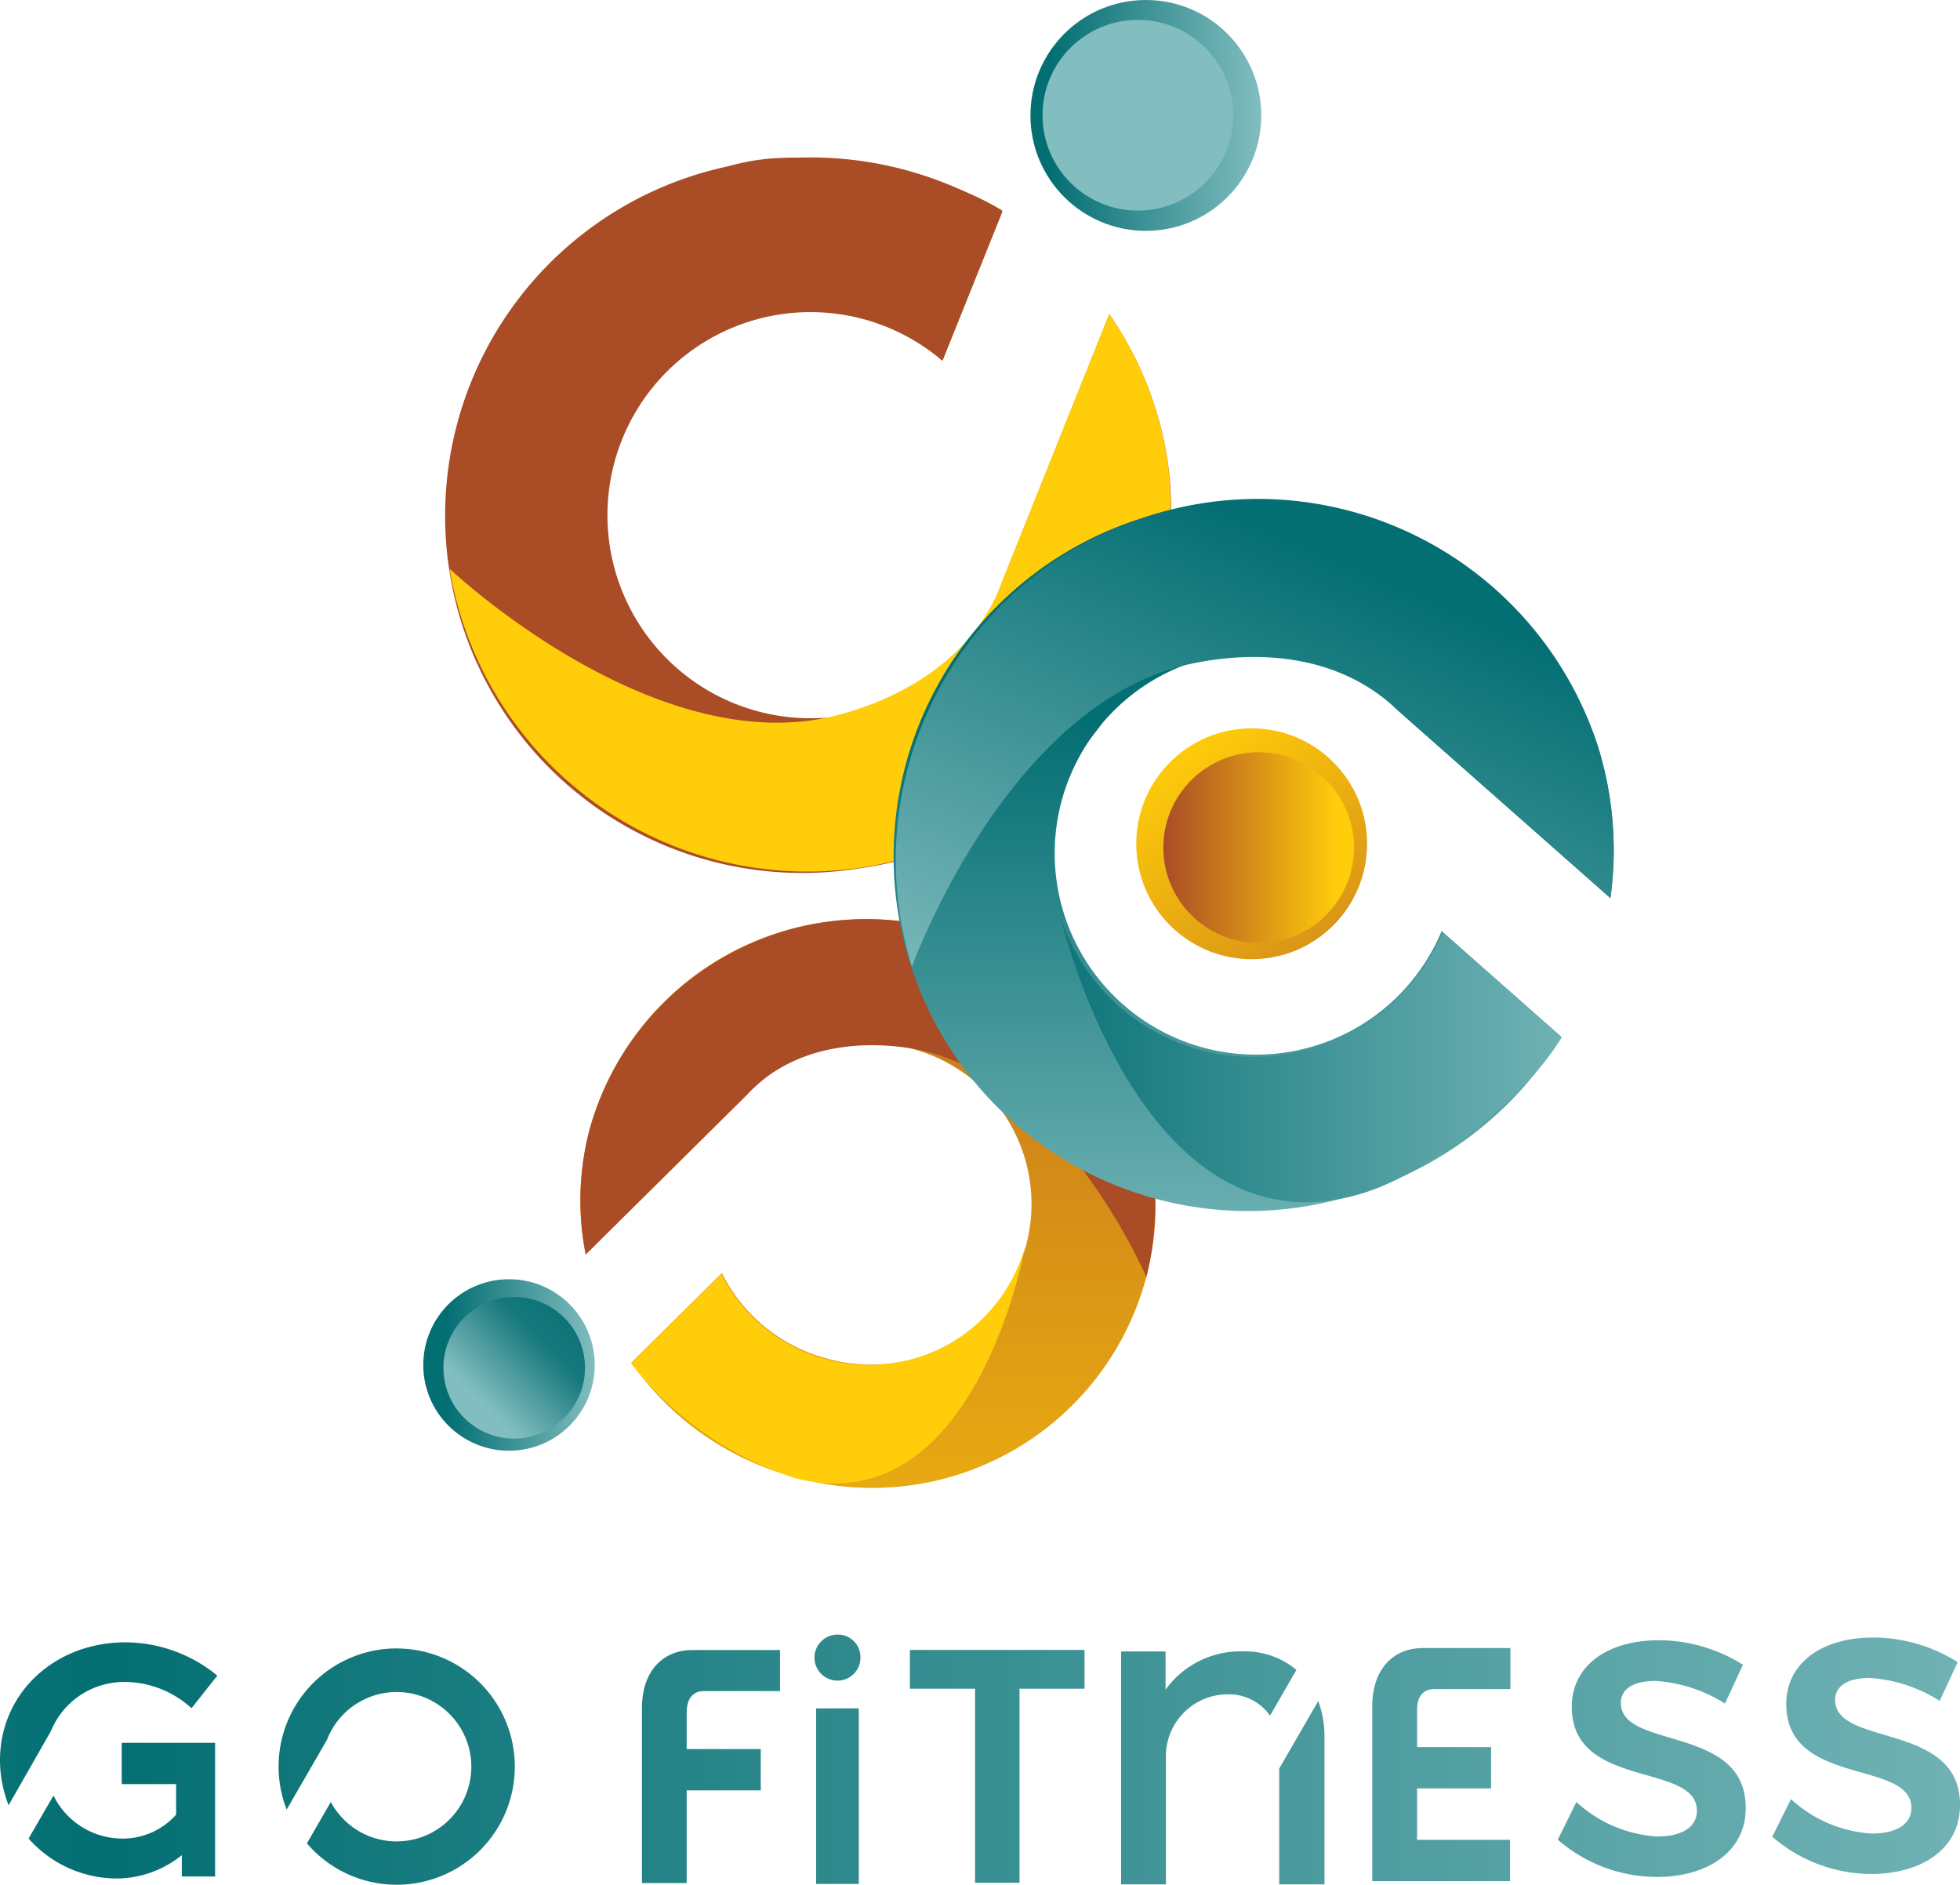 <svg xmlns="http://www.w3.org/2000/svg" xmlns:xlink="http://www.w3.org/1999/xlink" width="129" height="124.026" viewBox="0 0 129 124.026">
  <defs>
    <linearGradient id="linear-gradient" y1="0.5" x2="1" y2="0.5" gradientUnits="objectBoundingBox">
      <stop offset="0.14" stop-color="#046f73"/>
      <stop offset="1" stop-color="#82bdbf"/>
    </linearGradient>
    <linearGradient id="linear-gradient-2" x1="1.072" y1="-0.072" x2="0.268" y2="0.732" gradientUnits="objectBoundingBox">
      <stop offset="0.08" stop-color="#046f73"/>
      <stop offset="0.47" stop-color="#15787c"/>
      <stop offset="1" stop-color="#82bdbf"/>
    </linearGradient>
    <linearGradient id="linear-gradient-3" y1="0.5" x2="1" y2="0.5" gradientUnits="objectBoundingBox">
      <stop offset="0.09" stop-color="#046f73"/>
      <stop offset="1" stop-color="#82bdbf"/>
    </linearGradient>
    <linearGradient id="linear-gradient-4" x1="-61.826" y1="164.629" x2="-60.826" y2="164.629" gradientUnits="objectBoundingBox">
      <stop offset="0.16" stop-color="#046f73"/>
      <stop offset="1" stop-color="#82bdbf"/>
    </linearGradient>
    <linearGradient id="linear-gradient-5" x1="1.569" y1="2.031" x2="0.056" y2="-0.136" gradientUnits="objectBoundingBox">
      <stop offset="0" stop-color="#aa4c26"/>
      <stop offset="0.91" stop-color="#ffcd0a"/>
    </linearGradient>
    <linearGradient id="linear-gradient-6" x1="0" y1="0.5" x2="1" y2="0.5" xlink:href="#linear-gradient-5"/>
    <linearGradient id="linear-gradient-7" x1="-18.347" y1="0.5" x2="31.602" y2="0.5" gradientUnits="objectBoundingBox">
      <stop offset="0" stop-color="#097376"/>
      <stop offset="0.06" stop-color="#046f73"/>
      <stop offset="1" stop-color="#82bdbf"/>
    </linearGradient>
    <linearGradient id="linear-gradient-8" x1="-5.381" y1="0.5" x2="7.781" y2="0.5" xlink:href="#linear-gradient-7"/>
    <linearGradient id="linear-gradient-9" x1="-8.448" y1="0.5" x2="3.783" y2="0.5" xlink:href="#linear-gradient-7"/>
    <linearGradient id="linear-gradient-10" x1="-9.6" y1="0.5" x2="2.644" y2="0.5" xlink:href="#linear-gradient-7"/>
    <linearGradient id="linear-gradient-11" x1="-6.565" y1="0.5" x2="6.546" y2="0.5" xlink:href="#linear-gradient-7"/>
    <linearGradient id="linear-gradient-12" x1="-28.919" y1="0.5" x2="21.86" y2="0.5" xlink:href="#linear-gradient-7"/>
    <linearGradient id="linear-gradient-13" x1="-4.865" y1="0.499" x2="11.783" y2="0.499" xlink:href="#linear-gradient-7"/>
    <linearGradient id="linear-gradient-14" x1="-10.149" y1="0.499" x2="6.488" y2="0.499" xlink:href="#linear-gradient-7"/>
    <linearGradient id="linear-gradient-15" x1="-1.305" y1="0.5" x2="8.423" y2="0.5" xlink:href="#linear-gradient-7"/>
    <linearGradient id="linear-gradient-16" x1="-0.137" y1="0.499" x2="10.438" y2="0.499" xlink:href="#linear-gradient-7"/>
    <linearGradient id="linear-gradient-17" x1="-0.313" y1="0.5" x2="12.011" y2="0.5" xlink:href="#linear-gradient-7"/>
    <linearGradient id="linear-gradient-18" x1="-14.799" y1="42.067" x2="-14.799" y2="44.662" xlink:href="#linear-gradient-5"/>
    <linearGradient id="linear-gradient-19" x1="-15.397" y1="54.792" x2="-14.147" y2="54.792" xlink:href="#linear-gradient-5"/>
    <linearGradient id="linear-gradient-20" x1="-26.324" y1="80.271" x2="-27.325" y2="80.563" xlink:href="#linear-gradient-5"/>
    <linearGradient id="linear-gradient-21" x1="2.114" y1="-0.712" x2="2.114" y2="1.881" xlink:href="#linear-gradient-5"/>
    <linearGradient id="linear-gradient-22" x1="1.605" y1="0.338" x2="2.85" y2="0.338" xlink:href="#linear-gradient-5"/>
    <linearGradient id="linear-gradient-23" x1="3.071" y1="0.106" x2="2.242" y2="0.483" xlink:href="#linear-gradient-5"/>
    <linearGradient id="linear-gradient-24" x1="0.5" y1="0.042" x2="0.5" y2="1.169" gradientUnits="objectBoundingBox">
      <stop offset="0.24" stop-color="#046f73"/>
      <stop offset="1" stop-color="#82bdbf"/>
    </linearGradient>
    <linearGradient id="linear-gradient-25" x1="0.963" y1="-0.062" x2="0.144" y2="1.198" gradientUnits="objectBoundingBox">
      <stop offset="0.23" stop-color="#046f73"/>
      <stop offset="1" stop-color="#82bdbf"/>
    </linearGradient>
    <linearGradient id="linear-gradient-26" x1="-0.378" y1="0.5" x2="1.185" y2="0.5" gradientUnits="objectBoundingBox">
      <stop offset="0.17" stop-color="#046f73"/>
      <stop offset="1" stop-color="#82bdbf"/>
    </linearGradient>
  </defs>
  <g id="_1-0١" data-name="1-0١" transform="translate(-71.25 -86.47)">
    <circle id="Ellipse_510" data-name="Ellipse 510" cx="5.643" cy="5.643" r="5.643" transform="translate(99.108 170.652)" fill="url(#linear-gradient)"/>
    <circle id="Ellipse_511" data-name="Ellipse 511" cx="4.659" cy="4.659" r="4.659" transform="translate(100.434 171.823)" fill="url(#linear-gradient-2)"/>
    <circle id="Ellipse_512" data-name="Ellipse 512" cx="7.596" cy="7.596" r="7.596" transform="translate(139.07 86.47)" fill="url(#linear-gradient-3)"/>
    <circle id="Ellipse_513" data-name="Ellipse 513" cx="6.275" cy="6.275" r="6.275" transform="translate(139.864 87.779)" fill="url(#linear-gradient-4)"/>
    <circle id="Ellipse_514" data-name="Ellipse 514" cx="7.596" cy="7.596" r="7.596" transform="translate(146.034 134.4)" fill="url(#linear-gradient-5)"/>
    <circle id="Ellipse_515" data-name="Ellipse 515" cx="6.275" cy="6.275" r="6.275" transform="translate(147.817 135.973)" fill="url(#linear-gradient-6)"/>
    <path id="Path_2097" data-name="Path 2097" d="M263.418,467.552A1.514,1.514,0,1,1,261.9,466a1.477,1.477,0,0,1,1.513,1.553Zm-.111,3.3v11.558H260.5V470.857Z" transform="translate(-135.535 -271.961)" fill="url(#linear-gradient-7)"/>
    <path id="Path_2098" data-name="Path 2098" d="M289.763,472.111v12.771h-2.925V472.111H282.55V469.56h11.493v2.551Z" transform="translate(-151.413 -274.513)" fill="url(#linear-gradient-8)"/>
    <path id="Path_2099" data-name="Path 2099" d="M439.417,469.986c-1.38,0-2.267.5-2.267,1.445,0,3.118,8.236,1.417,8.219,6.921,0,2.871-2.5,4.535-5.87,4.535a9.96,9.96,0,0,1-6.5-2.454l1.227-2.474a8.641,8.641,0,0,0,5.3,2.267c1.641,0,2.63-.612,2.63-1.7,0-3.2-8.236-1.38-8.236-6.833,0-2.673,2.3-4.382,5.739-4.382a10.433,10.433,0,0,1,5.527,1.613l-1.182,2.551A9.765,9.765,0,0,0,439.417,469.986Z" transform="translate(-259.222 -272.901)" fill="url(#linear-gradient-9)"/>
    <path id="Path_2100" data-name="Path 2100" d="M489.213,469.341c-1.38,0-2.267.5-2.267,1.445,0,3.118,8.236,1.417,8.219,6.921,0,2.868-2.5,4.535-5.872,4.535a9.956,9.956,0,0,1-6.482-2.454l1.227-2.474a8.628,8.628,0,0,0,5.3,2.267c1.644,0,2.627-.612,2.627-1.686,0-3.2-8.236-1.38-8.236-6.833,0-2.673,2.3-4.382,5.739-4.382a10.441,10.441,0,0,1,5.544,1.621l-1.185,2.551A9.693,9.693,0,0,0,489.213,469.341Z" transform="translate(-294.914 -272.45)" fill="url(#linear-gradient-10)"/>
    <path id="Path_2101" data-name="Path 2101" d="M341.4,474.125l1.737-3.01a5.271,5.271,0,0,0-3.489-1.219,6.077,6.077,0,0,0-5.124,2.52V469.9H331.6V485.23h2.948v-8.256a4.076,4.076,0,0,1,4.05-4.251A3.3,3.3,0,0,1,341.4,474.125Z" transform="translate(-186.561 -274.754)" fill="url(#linear-gradient-11)"/>
    <path id="Path_2102" data-name="Path 2102" d="M368.31,485.881V493.5h2.979v-9.724a6.519,6.519,0,0,0-.414-2.338Z" transform="translate(-212.866 -283.026)" fill="url(#linear-gradient-12)"/>
    <path id="Path_2103" data-name="Path 2103" d="M224.393,472.274h5.014v-2.7H223.63c-1.828,0-3.31,1.278-3.31,3.835v11.5h2.945V478.81h4.875v-2.715h-4.875V473.66C223.273,472.707,223.73,472.274,224.393,472.274Z" transform="translate(-106.82 -274.521)" fill="url(#linear-gradient-13)"/>
    <path id="Path_2104" data-name="Path 2104" d="M393.984,471.814h5.028v-2.7H393.23c-1.825,0-3.31,1.278-3.31,3.838v11.5h9.069v-2.718h-6.122V478.35h4.875v-2.718h-4.875v-2.449C392.868,472.247,393.324,471.814,393.984,471.814Z" transform="translate(-228.352 -274.191)" fill="url(#linear-gradient-14)"/>
    <path id="Path_2105" data-name="Path 2105" d="M143.715,469.21a7.777,7.777,0,0,0-7.241,10.606l2.656-4.6a4.915,4.915,0,1,1,.249,4.1l-1.573,2.724a7.774,7.774,0,1,0,5.909-12.825Z" transform="translate(-46.356 -274.263)" fill="url(#linear-gradient-15)"/>
    <path id="Path_2106" data-name="Path 2106" d="M74.6,473.644a5.207,5.207,0,0,1,4.915-3.237,6.541,6.541,0,0,1,4.339,1.729l1.7-2.146a9.582,9.582,0,0,0-6.045-2.191c-4.668,0-8.259,3.353-8.259,7.754a8.086,8.086,0,0,0,.567,2.965Z" transform="translate(0 -273.252)" fill="url(#linear-gradient-16)"/>
    <path id="Path_2107" data-name="Path 2107" d="M84.02,493.848H87.6v2.007a4.691,4.691,0,0,1-3.483,1.576,5.056,5.056,0,0,1-4.589-2.834L77.89,497.43a7.771,7.771,0,0,0,5.924,2.627,6.893,6.893,0,0,0,4.161-1.533v1.4h2.191v-6.079h0V491.13H84.02Z" transform="translate(-4.758 -289.97)" fill="url(#linear-gradient-17)"/>
    <path id="Path_2108" data-name="Path 2108" d="M202.126,169.783a23.715,23.715,0,0,0,20.123-26.8,23.062,23.062,0,0,0-3.832-9.636l-7.006,17.49a13.364,13.364,0,1,1-3.979-14.426l3.94-9.8a24.012,24.012,0,0,0-16.254-3.31,23.507,23.507,0,1,0,7.009,46.481Z" transform="translate(-74.154 -26.195)" fill="url(#linear-gradient-18)"/>
    <path id="Path_2109" data-name="Path 2109" d="M201.243,185.748c5.045-1.349,9.2-4.336,10.8-8.888l7.006-17.49a23.062,23.062,0,0,1,3.832,9.636,23.894,23.894,0,0,1-47.247,7.125C175.644,176.143,189.192,188.965,201.243,185.748Z" transform="translate(-74.796 -52.238)" fill="url(#linear-gradient-19)"/>
    <path id="Path_2110" data-name="Path 2110" d="M219.328,123.256c3.937-.621,11.578.434,16.243,3.316l-3.923,9.792a13.584,13.584,0,0,0-10.8-3.035,13.424,13.424,0,0,0-11.4,15.183S203.949,125.674,219.328,123.256Z" transform="translate(-98.346 -26.237)" fill="url(#linear-gradient-20)"/>
    <path id="Path_2111" data-name="Path 2111" d="M229.743,300.6a18.809,18.809,0,0,0-23.107,13.165,18.323,18.323,0,0,0-.258,8.236L217,311.478a10.77,10.77,0,0,1,10.668-3.064,10.57,10.57,0,1,1-5.422,20.429,10.77,10.77,0,0,1-6.907-5.623l-5.952,5.892a19.043,19.043,0,0,0,10.77,7.545,18.657,18.657,0,1,0,9.585-36.057Z" transform="translate(-96.579 -152.976)" fill="url(#linear-gradient-21)"/>
    <path id="Path_2112" data-name="Path 2112" d="M227.668,308.415c-4.1-.612-8.069.252-10.668,3.064L206.378,322a18.323,18.323,0,0,1,.258-8.236,18.957,18.957,0,0,1,36.641,9.727S237.463,309.885,227.668,308.415Z" transform="translate(-96.579 -152.976)" fill="url(#linear-gradient-22)"/>
    <path id="Path_2113" data-name="Path 2113" d="M228.56,391.041a22.43,22.43,0,0,1-10.77-7.542l5.952-5.892a10.77,10.77,0,0,0,6.9,5.62,10.653,10.653,0,0,0,13.091-7.457C243.723,375.77,240.523,394.133,228.56,391.041Z" transform="translate(-105.007 -207.306)" fill="url(#linear-gradient-23)"/>
    <path id="Path_2114" data-name="Path 2114" d="M295.4,203.608a23.523,23.523,0,0,1,29.793,14.783,22.891,22.891,0,0,1,.913,10.257l-14.018-12.38A13.251,13.251,0,1,0,315,230.823l7.848,6.933a23.807,23.807,0,0,1-12.921,10.189A23.332,23.332,0,1,1,295.4,203.608Z" transform="translate(-148.863 -83.077)" fill="url(#linear-gradient-24)"/>
    <path id="Path_2115" data-name="Path 2115" d="M298.541,213.217c5.073-1.06,10.093-.264,13.539,3.058l14.012,12.371a22.892,22.892,0,0,0-.91-10.257,23.711,23.711,0,0,0-45.056,14.772C280.118,233.161,286.41,215.745,298.541,213.217Z" transform="translate(-148.854 -83.074)" fill="url(#linear-gradient-25)"/>
    <path id="Path_2116" data-name="Path 2116" d="M337.7,317.846c3.767-1.21,10.07-5.555,12.918-10.2l-7.848-6.921a13.48,13.48,0,0,1-8.219,7.514,13.324,13.324,0,0,1-16.881-8.375S322.987,322.574,337.7,317.846Z" transform="translate(-176.579 -152.91)" fill="url(#linear-gradient-26)"/>
  </g>
</svg>
